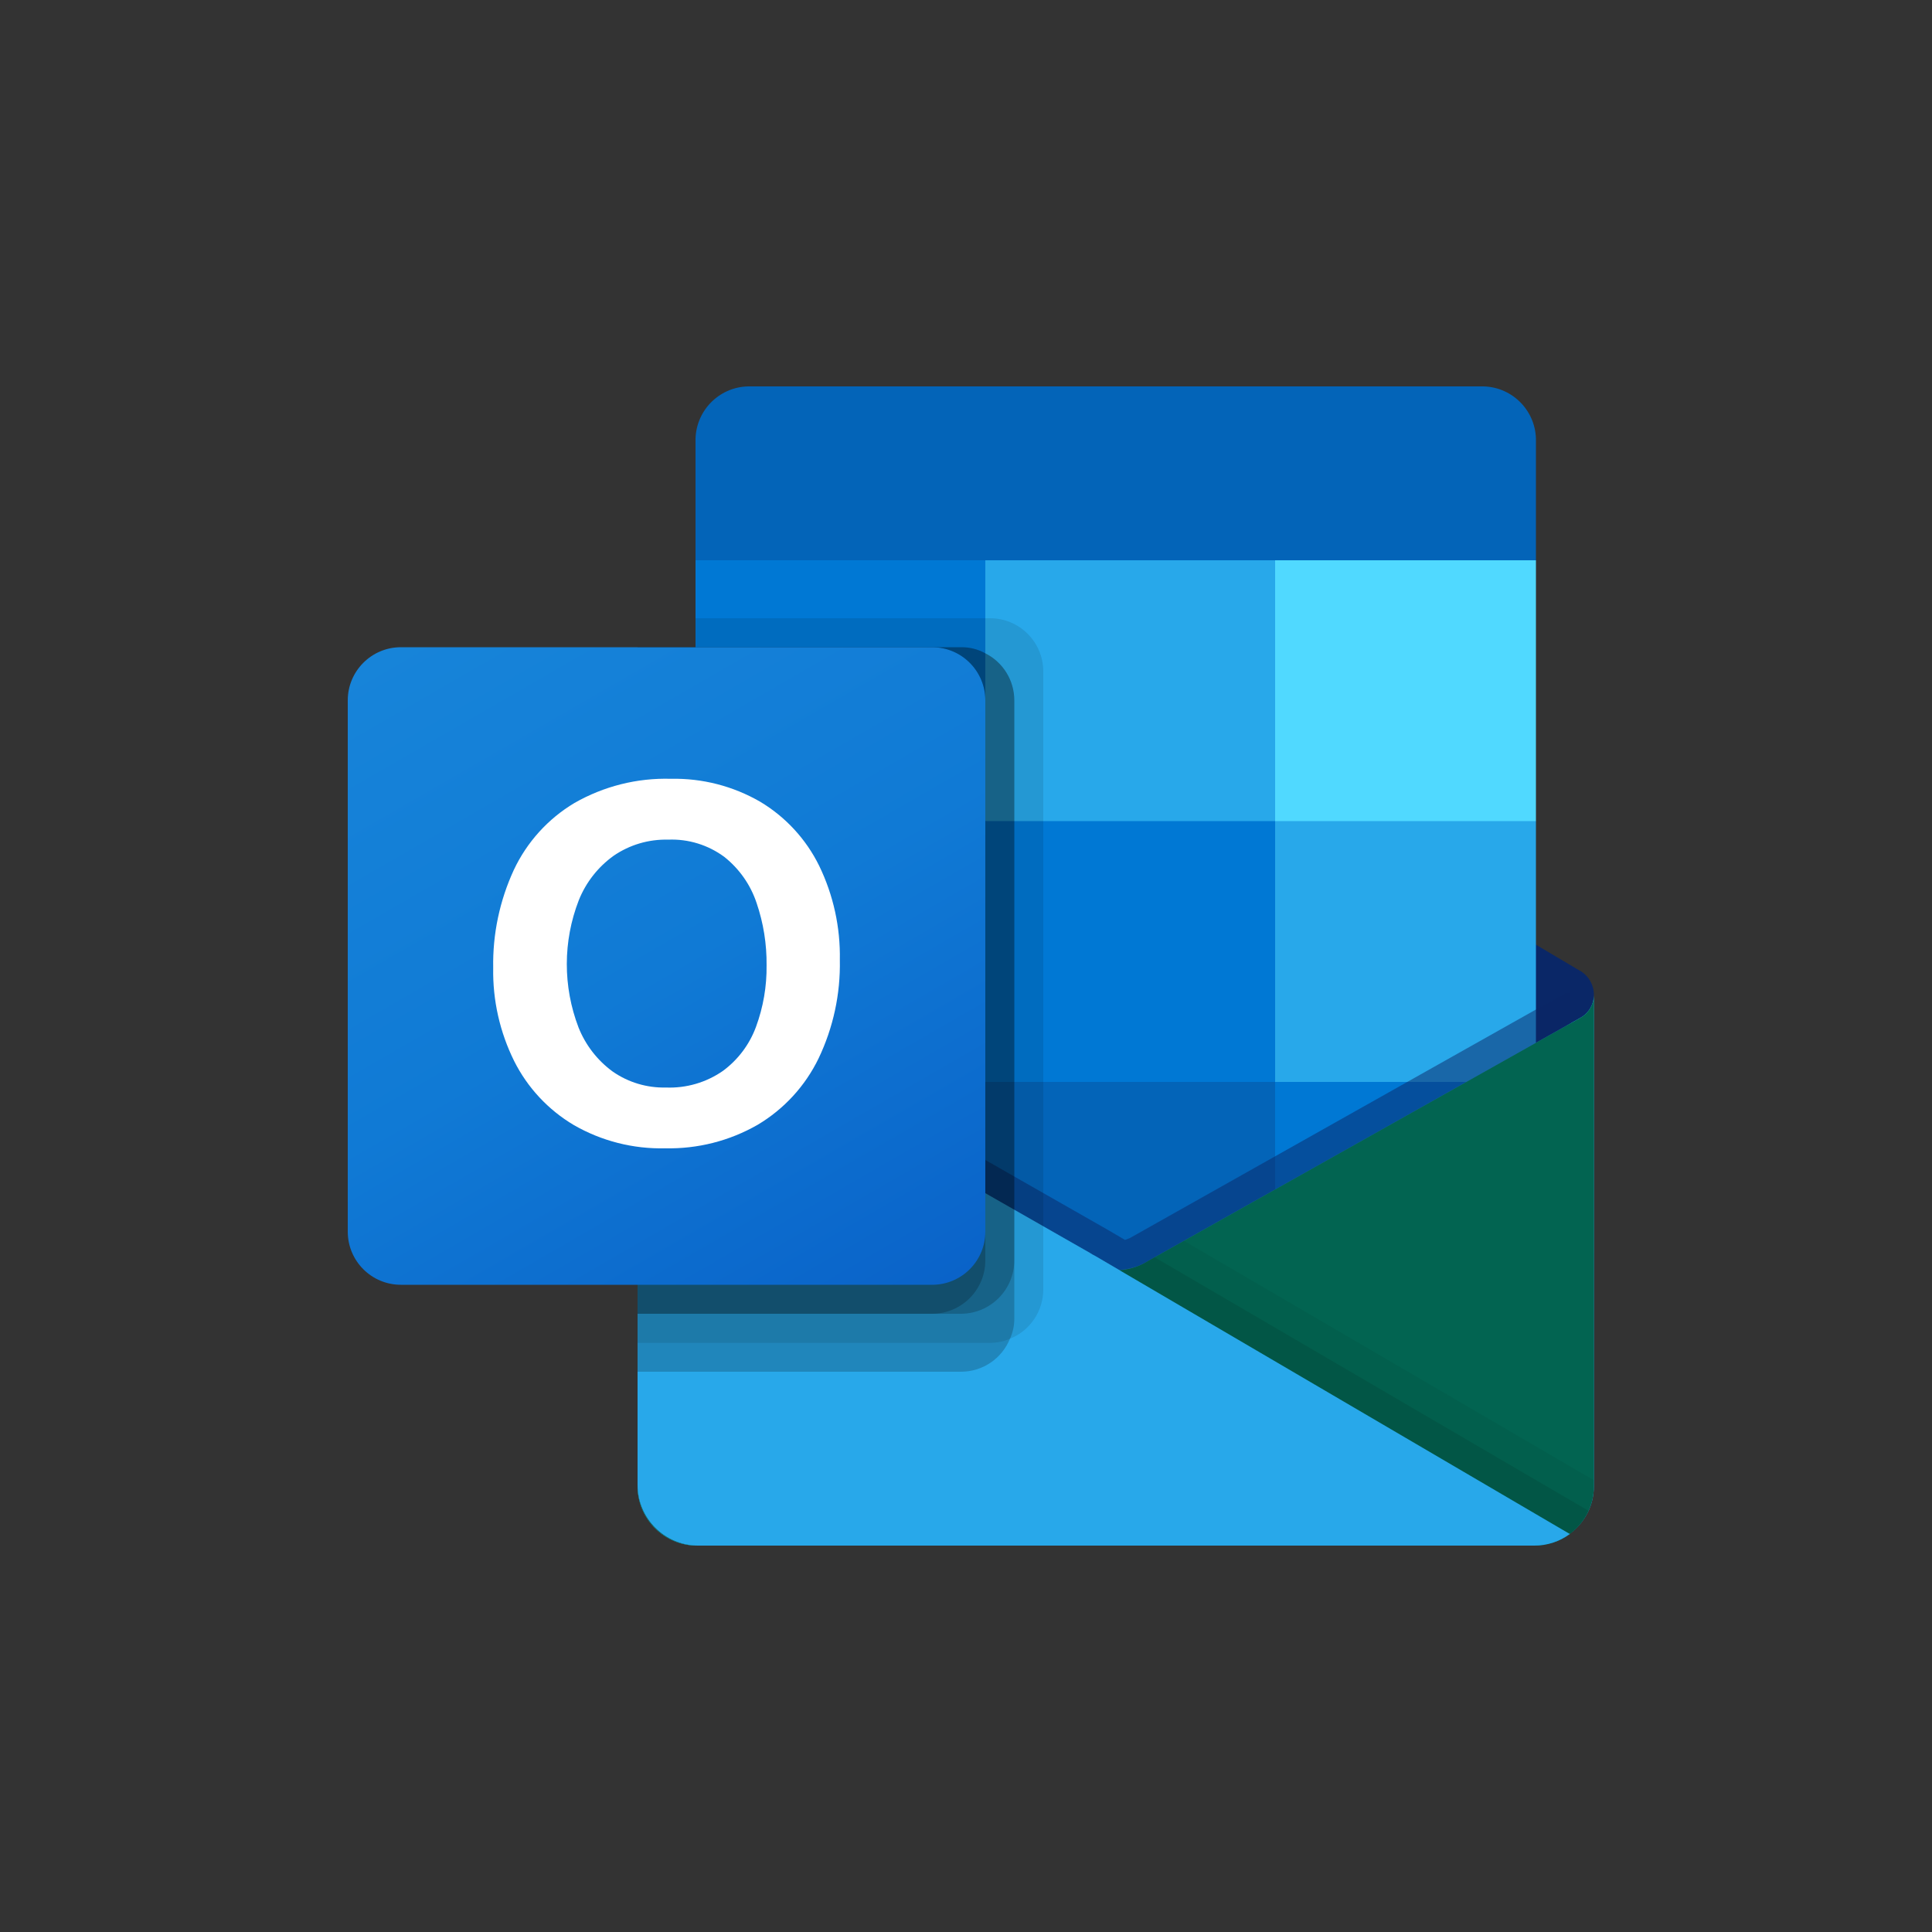 <svg width="50" height="50" viewBox="0 0 50 50" fill="none" xmlns="http://www.w3.org/2000/svg">
<rect x="0" y="0" width="50" height="50" fill="#333333" stroke="none"/>
<g clip-path="url(#clip0_19372_10573)">
<path d="M41.25 25.75C41.252 25.498 41.122 25.264 40.907 25.132H40.903L40.89 25.124L29.715 18.509C29.666 18.477 29.616 18.447 29.565 18.42C29.133 18.197 28.621 18.197 28.189 18.42C28.137 18.447 28.087 18.477 28.039 18.509L16.864 25.124L16.851 25.132C16.509 25.344 16.404 25.793 16.617 26.135C16.679 26.235 16.765 26.319 16.868 26.379L28.043 32.994C28.091 33.026 28.141 33.056 28.193 33.083C28.624 33.306 29.137 33.306 29.568 33.083C29.62 33.056 29.67 33.026 29.718 32.994L40.893 26.379C41.117 26.249 41.253 26.009 41.25 25.75Z" fill="#0A2767"/>
<path d="M18.167 21.333H25.5V28.055H18.167V21.333ZM39.75 14.5V11.425C39.768 10.656 39.159 10.018 38.391 10H19.36C18.591 10.018 17.983 10.656 18 11.425V14.5L29.25 17.5L39.75 14.5Z" fill="#0364B8"/>
<path d="M18 14.5H25.5V21.25H18V14.5Z" fill="#0078D4"/>
<path d="M33 14.5H25.5V21.25L33 28H39.75V21.25L33 14.5Z" fill="#28A8EA"/>
<path d="M25.5 21.25H33V28H25.5V21.25Z" fill="#0078D4"/>
<path d="M25.5 28H33V34.75H25.5V28Z" fill="#0364B8"/>
<path d="M18.166 28.056H25.5V34.167H18.166V28.056Z" fill="#14447D"/>
<path d="M33 28H39.75V34.75H33V28Z" fill="#0078D4"/>
<path d="M40.907 26.337L40.892 26.345L29.717 32.63C29.669 32.66 29.619 32.688 29.567 32.714C29.377 32.804 29.171 32.855 28.961 32.864L28.351 32.507C28.299 32.481 28.249 32.452 28.201 32.42L16.876 25.957H16.87L16.5 25.75V38.473C16.506 39.322 17.198 40.005 18.047 40H39.727C39.739 40 39.751 39.994 39.764 39.994C39.944 39.983 40.12 39.946 40.289 39.885C40.362 39.854 40.433 39.817 40.5 39.775C40.55 39.746 40.636 39.684 40.636 39.684C41.021 39.4 41.248 38.951 41.25 38.473V25.75C41.25 25.993 41.118 26.218 40.907 26.337Z" fill="url(#paint0_linear_19372_10573)"/>
<path opacity="0.5" d="M40.65 25.699V26.479L28.965 34.525L16.867 25.962C16.867 25.958 16.864 25.954 16.86 25.954L15.75 25.287V24.724L16.207 24.717L17.175 25.272L17.198 25.279L17.28 25.332C17.28 25.332 28.65 31.819 28.68 31.834L29.115 32.089C29.152 32.074 29.19 32.059 29.235 32.044C29.258 32.029 40.522 25.692 40.522 25.692L40.65 25.699Z" fill="#0A2767"/>
<path d="M40.907 26.337L40.892 26.346L29.717 32.63C29.669 32.66 29.619 32.689 29.567 32.715C29.133 32.926 28.626 32.926 28.192 32.715C28.14 32.689 28.09 32.661 28.042 32.63L16.867 26.346L16.853 26.337C16.637 26.22 16.502 25.995 16.5 25.75V38.473C16.505 39.322 17.198 40.005 18.046 40C18.046 40 18.047 40 18.047 40H39.703C40.552 40.005 41.245 39.322 41.25 38.473C41.25 38.473 41.25 38.473 41.25 38.473V25.75C41.25 25.993 41.118 26.218 40.907 26.337Z" fill="#026451"/>
<path opacity="0.1" d="M29.88 32.537L29.713 32.631C29.665 32.662 29.615 32.69 29.563 32.716C29.379 32.806 29.178 32.859 28.974 32.872L33.225 37.9L40.642 39.687C40.845 39.533 41.007 39.331 41.112 39.1L29.88 32.537Z" fill="black"/>
<path opacity="0.05" d="M30.638 32.111L29.713 32.631C29.665 32.662 29.615 32.69 29.563 32.716C29.379 32.806 29.178 32.859 28.974 32.872L30.966 38.364L40.644 39.685C41.026 39.398 41.25 38.95 41.25 38.473V38.309L30.638 32.111Z" fill="black"/>
<path d="M18.067 40H39.701C40.034 40.002 40.359 39.897 40.627 39.7L28.35 32.508C28.298 32.482 28.248 32.454 28.2 32.422L16.875 25.959H16.87L16.5 25.75V38.429C16.499 39.296 17.201 39.999 18.067 40Z" fill="#28A8EA"/>
<path opacity="0.1" d="M27 17.375V33.372C26.999 33.933 26.658 34.437 26.137 34.647C25.976 34.717 25.803 34.752 25.628 34.752H16.5V16.75H18V16H25.628C26.385 16.003 26.998 16.617 27 17.375Z" fill="black"/>
<path opacity="0.2" d="M26.25 18.125V34.122C26.252 34.303 26.213 34.483 26.137 34.647C25.929 35.161 25.431 35.498 24.878 35.5H16.5V16.75H24.878C25.095 16.748 25.31 16.802 25.5 16.908C25.96 17.139 26.25 17.61 26.25 18.125Z" fill="black"/>
<path opacity="0.2" d="M26.25 18.125V32.622C26.246 33.38 25.635 33.993 24.878 34H16.5V16.75H24.878C25.095 16.748 25.31 16.802 25.5 16.908C25.96 17.139 26.25 17.61 26.25 18.125Z" fill="black"/>
<path opacity="0.2" d="M25.5 18.125V32.622C25.499 33.381 24.886 33.996 24.128 34H16.5V16.75H24.128C24.886 16.75 25.5 17.366 25.5 18.124C25.5 18.124 25.5 18.125 25.5 18.125Z" fill="black"/>
<path d="M10.375 16.75H24.125C24.884 16.75 25.5 17.366 25.5 18.125V31.875C25.5 32.635 24.884 33.25 24.125 33.25H10.375C9.615 33.25 9 32.635 9 31.875V18.125C9 17.366 9.616 16.75 10.375 16.75Z" fill="url(#paint1_linear_19372_10573)"/>
<path d="M13.297 22.515C13.636 21.794 14.183 21.189 14.867 20.781C15.626 20.347 16.489 20.13 17.363 20.155C18.172 20.138 18.971 20.343 19.672 20.748C20.331 21.142 20.861 21.717 21.2 22.406C21.568 23.165 21.751 24 21.735 24.843C21.753 25.725 21.564 26.598 21.184 27.393C20.838 28.107 20.29 28.703 19.609 29.109C18.881 29.527 18.052 29.737 17.213 29.718C16.387 29.738 15.57 29.53 14.853 29.118C14.188 28.724 13.651 28.148 13.305 27.457C12.935 26.709 12.749 25.884 12.764 25.049C12.748 24.175 12.931 23.309 13.297 22.515ZM14.971 26.588C15.152 27.044 15.458 27.44 15.854 27.73C16.258 28.012 16.742 28.157 17.234 28.145C17.759 28.166 18.276 28.015 18.707 27.716C19.099 27.428 19.397 27.031 19.565 26.575C19.753 26.065 19.846 25.525 19.839 24.982C19.845 24.434 19.758 23.889 19.581 23.37C19.425 22.901 19.136 22.488 18.75 22.18C18.329 21.867 17.814 21.708 17.29 21.73C16.787 21.717 16.292 21.864 15.878 22.149C15.474 22.44 15.162 22.839 14.978 23.301C14.568 24.358 14.566 25.53 14.972 26.59L14.971 26.588Z" fill="white"/>
<path d="M33 14.5H39.75V21.25H33V14.5Z" fill="#50D9FF"/>
</g>
<defs>
<linearGradient id="paint0_linear_19372_10573" x1="28.875" y1="25.75" x2="28.875" y2="40" gradientUnits="userSpaceOnUse">
<stop stop-color="#35B8F1"/>
<stop offset="1" stop-color="#28A8EA"/>
</linearGradient>
<linearGradient id="paint1_linear_19372_10573" x1="11.866" y1="15.676" x2="22.634" y2="34.324" gradientUnits="userSpaceOnUse">
<stop stop-color="#1784D9"/>
<stop offset="0.5" stop-color="#107AD5"/>
<stop offset="1" stop-color="#0A63C9"/>
</linearGradient>
<clipPath id="clip0_19372_10573">
<rect width="32.25" height="30" fill="white" transform="translate(9 10)"/>
</clipPath>
</defs>
</svg>
